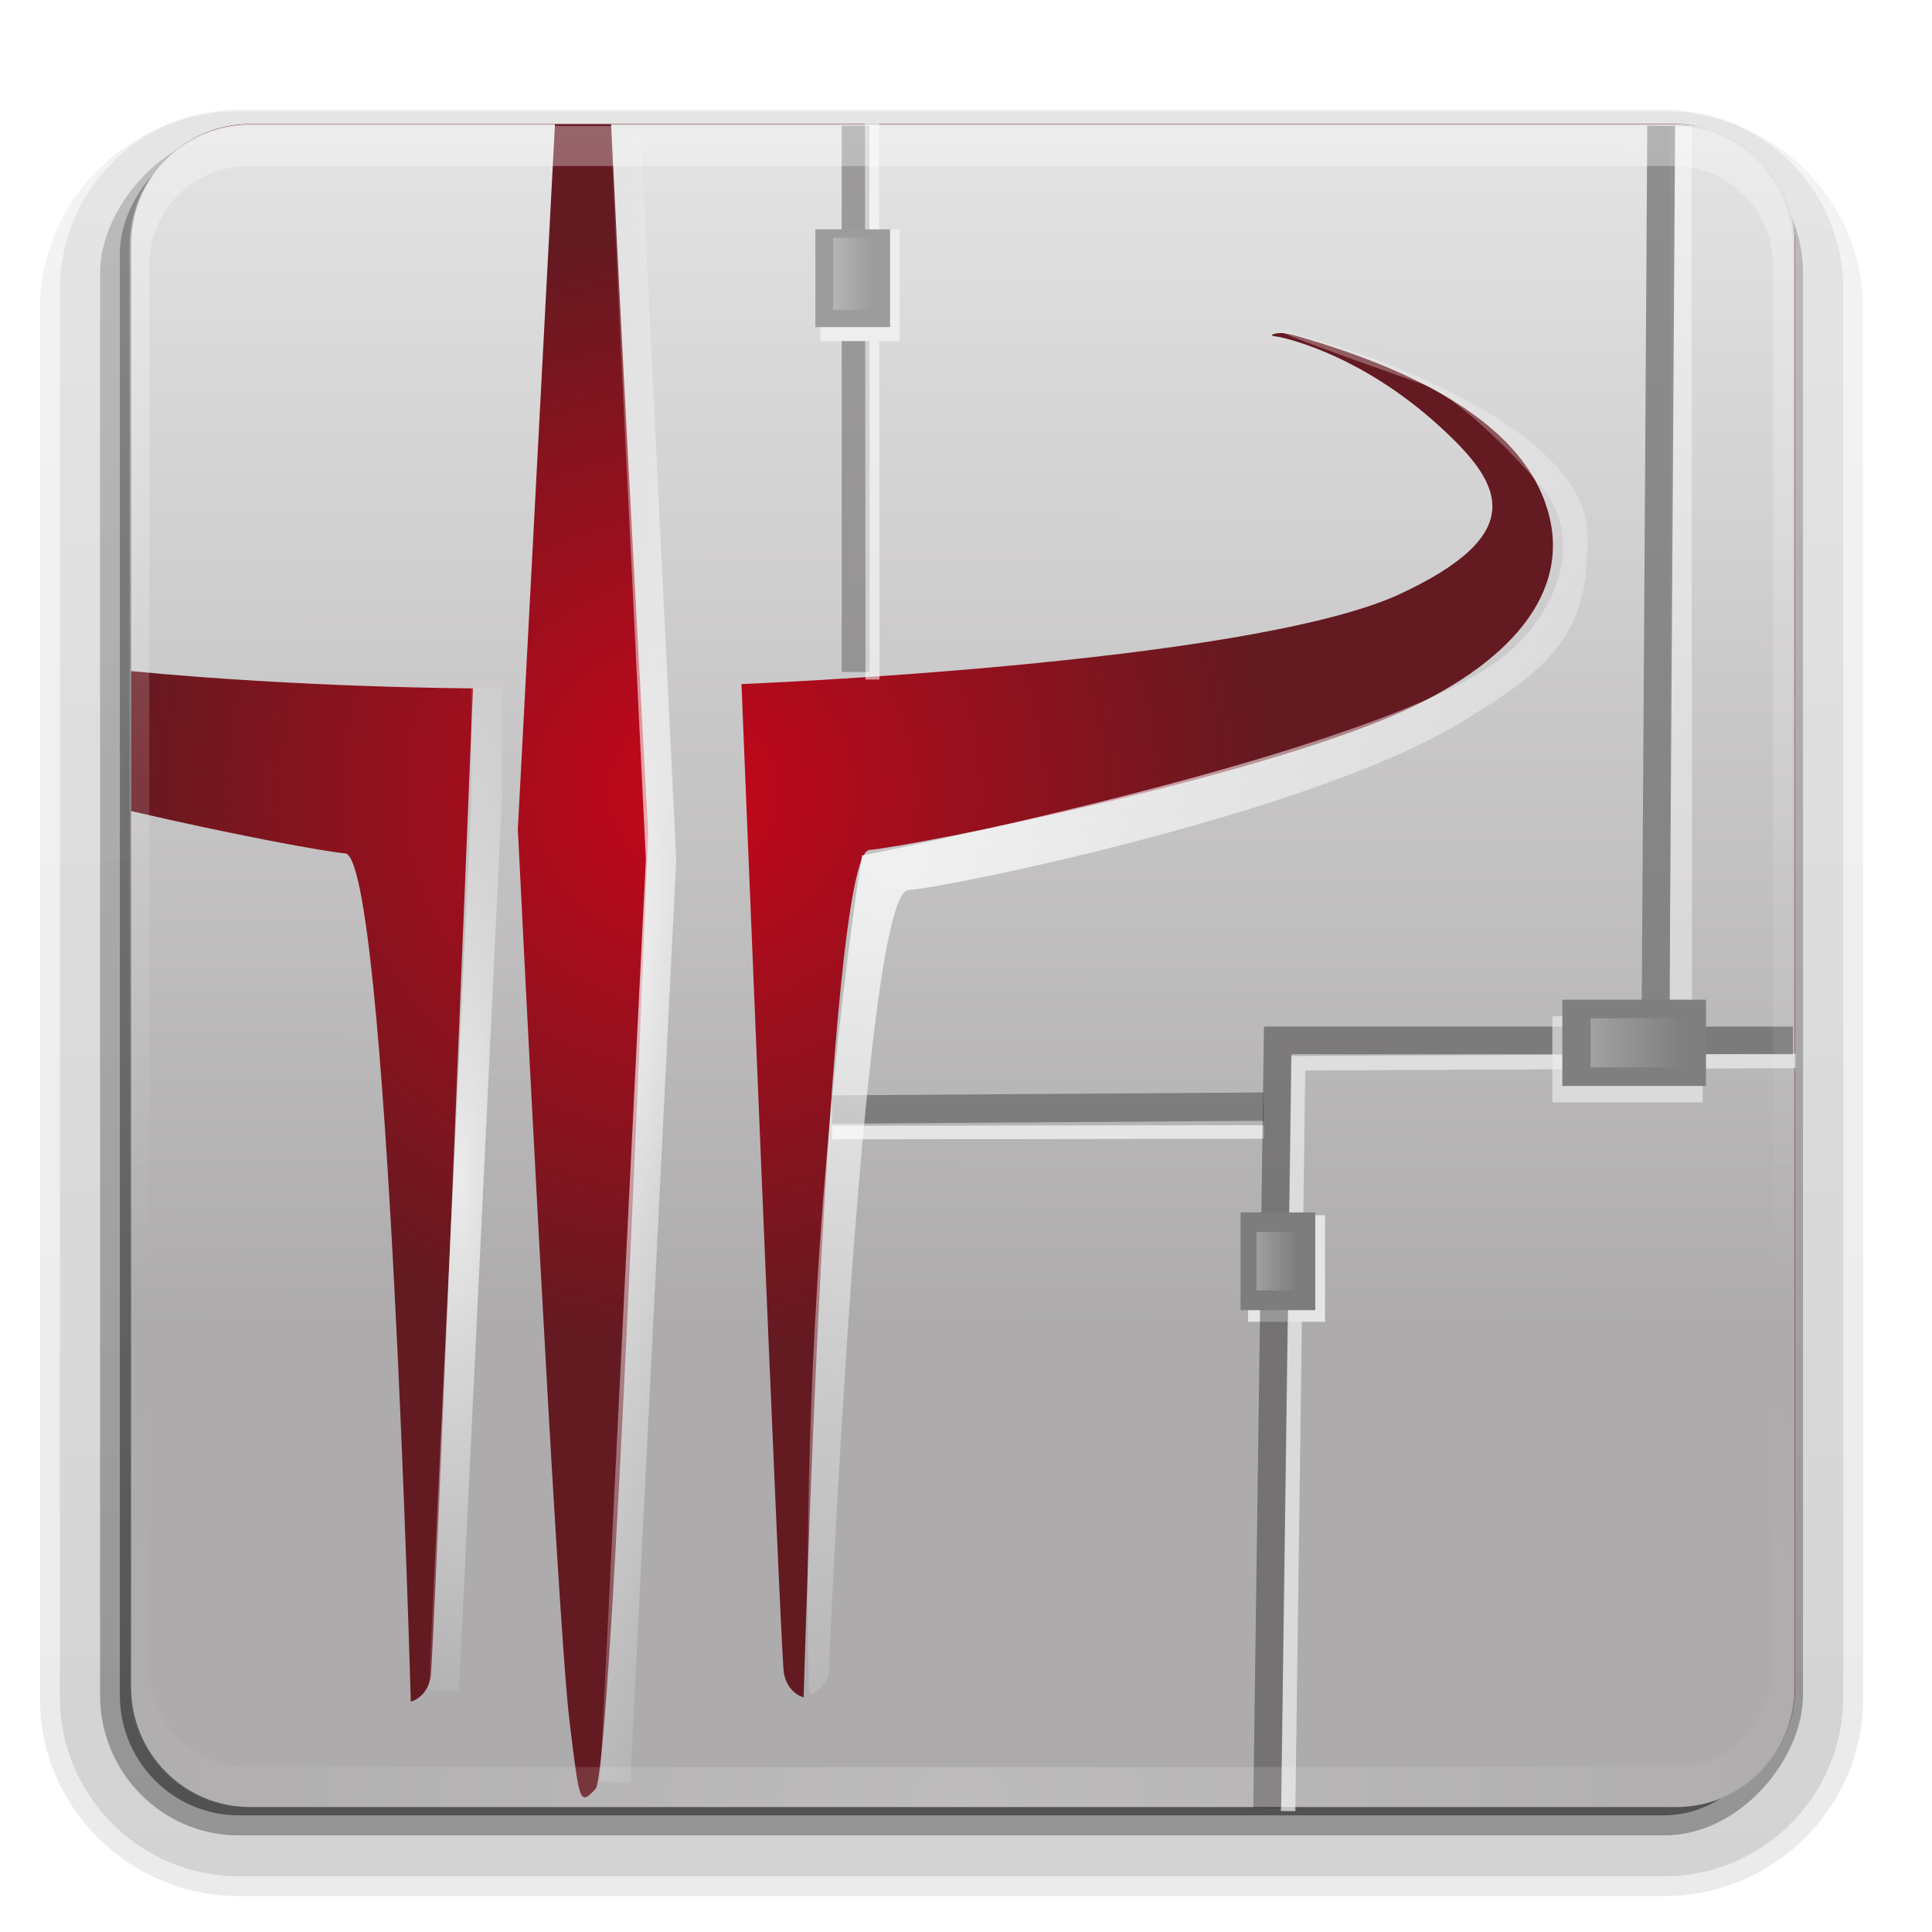 <?xml version="1.0" encoding="UTF-8" standalone="no"?>
<!-- Created with Inkscape (http://www.inkscape.org/) -->
<svg id="svg2408" xmlns:rdf="http://www.w3.org/1999/02/22-rdf-syntax-ns#" xmlns="http://www.w3.org/2000/svg" height="96" width="96" version="1.0" xmlns:cc="http://creativecommons.org/ns#" xmlns:xlink="http://www.w3.org/1999/xlink" xmlns:dc="http://purl.org/dc/elements/1.1/">
 <defs id="defs2410">
  <linearGradient id="ButtonShadow" y2="7.016" gradientUnits="userSpaceOnUse" x2="45.448" gradientTransform="scale(1.006 .994)" y1="92.54" x1="45.448">
   <stop id="stop3750" offset="0"/>
   <stop id="stop3752" style="stop-opacity:.588" offset="1"/>
  </linearGradient>
  <filter id="filter3174" color-interpolation-filters="sRGB">
   <feGaussianBlur id="feGaussianBlur3176" stdDeviation="1.71"/>
  </filter>
  <linearGradient id="linearGradient8478" y2="138.66" gradientUnits="userSpaceOnUse" x2="48" y1="20.221" x1="48">
   <stop id="stop3739-00" style="stop-color:#fff" offset="0"/>
   <stop id="stop3741-66" style="stop-color:#fff;stop-opacity:0" offset="1"/>
  </linearGradient>
  <filter id="filter3174-9" color-interpolation-filters="sRGB">
   <feGaussianBlur id="feGaussianBlur3176-8" stdDeviation="1.71"/>
  </filter>
  <filter id="filter3794-71" height="1.384" width="1.384" color-interpolation-filters="sRGB" y="-.192" x="-.192">
   <feGaussianBlur id="feGaussianBlur3796-90" stdDeviation="5.28"/>
  </filter>
  <clipPath id="clipPath3613-01">
   <rect id="rect3615-422" style="fill:#fff" rx="6" ry="6" height="84" width="84" y="6" x="6"/>
  </clipPath>
  <filter id="filter3174-28" color-interpolation-filters="sRGB">
   <feGaussianBlur id="feGaussianBlur3176-3" stdDeviation="1.71"/>
  </filter>
  <filter id="filter3174-1" color-interpolation-filters="sRGB">
   <feGaussianBlur id="feGaussianBlur3176-1" stdDeviation="1.71"/>
  </filter>
  <filter id="filter3174-0" color-interpolation-filters="sRGB">
   <feGaussianBlur id="feGaussianBlur3176-34" stdDeviation="1.71"/>
  </filter>
  <filter id="filter3174-0-6" color-interpolation-filters="sRGB">
   <feGaussianBlur id="feGaussianBlur3176-34-9" stdDeviation="1.71"/>
  </filter>
  <filter id="filter3174-1-0" color-interpolation-filters="sRGB">
   <feGaussianBlur id="feGaussianBlur3176-1-6" stdDeviation="1.71"/>
  </filter>
  <filter id="filter3174-28-9" color-interpolation-filters="sRGB">
   <feGaussianBlur id="feGaussianBlur3176-3-7" stdDeviation="1.71"/>
  </filter>
  <clipPath id="clipPath3613-01-0">
   <rect id="rect3615-422-5" style="fill:#fff" rx="6" ry="6" height="84" width="84" y="6" x="6"/>
  </clipPath>
  <filter id="filter3794-71-2" height="1.384" width="1.384" color-interpolation-filters="sRGB" y="-.192" x="-.192">
   <feGaussianBlur id="feGaussianBlur3796-90-1" stdDeviation="5.28"/>
  </filter>
  <filter id="filter3174-9-1" color-interpolation-filters="sRGB">
   <feGaussianBlur id="feGaussianBlur3176-8-6" stdDeviation="1.71"/>
  </filter>
  <filter id="filter3174-8" color-interpolation-filters="sRGB">
   <feGaussianBlur id="feGaussianBlur3176-95" stdDeviation="1.71"/>
  </filter>
  <filter id="filter3174-4" color-interpolation-filters="sRGB">
   <feGaussianBlur id="feGaussianBlur3176-0" stdDeviation="1.71"/>
  </filter>
  <linearGradient id="linearGradient4027" y2="11.013" gradientUnits="userSpaceOnUse" x2="43.386" y1="11.013" x1="41.311">
   <stop id="stop7520" style="stop-color:#eee" offset="0"/>
   <stop id="stop7522" style="stop-color:#eee;stop-opacity:0" offset="1"/>
  </linearGradient>
  <linearGradient id="linearGradient4025" y2="62.716" gradientUnits="userSpaceOnUse" x2="65.284" y1="62.716" x1="63.208">
   <stop id="stop7512" style="stop-color:#eee" offset="0"/>
   <stop id="stop7514" style="stop-color:#eee;stop-opacity:0" offset="1"/>
  </linearGradient>
  <linearGradient id="linearGradient4023" y2="51.28" gradientUnits="userSpaceOnUse" x2="85.235" y1="51.28" x1="80.483">
   <stop id="stop7504" style="stop-color:#eee" offset="0"/>
   <stop id="stop7506" style="stop-color:#eee;stop-opacity:0" offset="1"/>
  </linearGradient>
  <radialGradient id="radialGradient4021" xlink:href="#linearGradient3737-83-1" gradientUnits="userSpaceOnUse" cy="90.172" cx="48" gradientTransform="matrix(1.157 0 0 .996 -7.551 .197)" r="42"/>
  <linearGradient id="linearGradient4019" y2="63.893" xlink:href="#linearGradient3737-83-1" gradientUnits="userSpaceOnUse" x2="36.357" y1="6" x1="36.357"/>
  <radialGradient id="radialGradient4017" gradientUnits="userSpaceOnUse" cy="272.48" cx="341.79" gradientTransform="matrix(2.052 .028 -.13 9.054 -324.35 -2204.3)" r="2.295">
   <stop id="stop7458" style="stop-color:#fff" offset="0"/>
   <stop id="stop7460" style="stop-color:#fff;stop-opacity:0" offset="1"/>
  </radialGradient>
  <radialGradient id="radialGradient4015" gradientUnits="userSpaceOnUse" cy="262.31" cx="342.16" gradientTransform="matrix(2.128 .134 -1.04 16.022 -113.26 -3986.2)" r="2.349">
   <stop id="stop7450" style="stop-color:#fff" offset="0"/>
   <stop id="stop7452" style="stop-color:#fff;stop-opacity:0" offset="1"/>
  </radialGradient>
  <radialGradient id="radialGradient4013" gradientUnits="userSpaceOnUse" cy="260.94" cx="352.54" gradientTransform="matrix(2.878 -.018 .015 2.398 -667.15 -360.66)" r="15.307">
   <stop id="stop7442" style="stop-color:#fff" offset="0"/>
   <stop id="stop7444" style="stop-color:#fff;stop-opacity:0" offset="1"/>
  </radialGradient>
  <linearGradient id="linearGradient4011" y2="266.7" gradientUnits="userSpaceOnUse" x2="685" gradientTransform="matrix(1.429 0 0 1.448 -933.01 -320.07)" y1="223.76" x1="685.07">
   <stop id="stop20902" style="stop-color:#e4e3e4" offset="0"/>
   <stop id="stop20904" style="stop-color:#adabac" offset="1"/>
  </linearGradient>
  <radialGradient id="radialGradient4009" gradientUnits="userSpaceOnUse" cy="275.05" cx="768.82" gradientTransform="matrix(1.04 0 0 1.019 -765.53 -242.13)" r="28.823">
   <stop id="stop3843" style="stop-color:#e60017" offset="0"/>
   <stop id="stop3845" style="stop-color:#e60017;stop-opacity:0" offset="1"/>
  </radialGradient>
  <linearGradient id="linearGradient4007" y2="90.239" xlink:href="#ButtonShadow-0-1-4" gradientUnits="userSpaceOnUse" x2="32.251" gradientTransform="translate(0,-97)" y1="6.132" x1="32.251"/>
  <linearGradient id="linearGradient4005" y2="90.239" xlink:href="#ButtonShadow-0-1-4" gradientUnits="userSpaceOnUse" x2="32.251" gradientTransform="matrix(1.024 0 0 1.012 -1.143 -98.071)" y1="6.132" x1="32.251"/>
  <linearGradient id="linearGradient4003" y2="90.239" xlink:href="#ButtonShadow-0-1-4" gradientUnits="userSpaceOnUse" x2="32.251" gradientTransform="matrix(1.024 0 0 -1.002 -1.143 98.041)" y1="6.132" x1="32.251"/>
  <linearGradient id="linearGradient3999" y2="90.239" xlink:href="#ButtonShadow-0-1-4" gradientUnits="userSpaceOnUse" x2="32.251" gradientTransform="matrix(1.024 0 0 -.99 -1.143 98.005)" y1="6.132" x1="32.251"/>
  <filter id="filter7544" color-interpolation-filters="sRGB">
   <feGaussianBlur id="feGaussianBlur7546" stdDeviation="0.061"/>
  </filter>
  <filter id="filter7538" color-interpolation-filters="sRGB">
   <feGaussianBlur id="feGaussianBlur7540" stdDeviation="0.102"/>
  </filter>
  <filter id="filter7532" color-interpolation-filters="sRGB">
   <feGaussianBlur id="feGaussianBlur7534" stdDeviation="0.083"/>
  </filter>
  <linearGradient id="linearGradient3737-83-1">
   <stop id="stop3739-61-4" style="stop-color:#fff" offset="0"/>
   <stop id="stop3741-00-8" style="stop-color:#fff;stop-opacity:0" offset="1"/>
  </linearGradient>
  <filter id="filter6538-8" color-interpolation-filters="sRGB">
   <feGaussianBlur id="feGaussianBlur6540-4" stdDeviation="1.781"/>
  </filter>
  <linearGradient id="ButtonShadow-0-1-4" y2="7.016" gradientUnits="userSpaceOnUse" x2="45.448" gradientTransform="matrix(1.006 0 0 .994 100 0)" y1="92.54" x1="45.448">
   <stop id="stop3750-8-5-1" offset="0"/>
   <stop id="stop3752-5-0-9" style="stop-opacity:.588" offset="1"/>
  </linearGradient>
  <filter id="filter3174-5" color-interpolation-filters="sRGB">
   <feGaussianBlur id="feGaussianBlur3176-04" stdDeviation="1.71"/>
  </filter>
 </defs>
 <g id="layer2" style="display:none">
  <rect id="rect3745" style="opacity:.9;filter:url(#filter3174);fill:url(#ButtonShadow)" rx="6" ry="6" height="85" width="86" y="7" x="5"/>
 </g>
 <g id="layer2-6" style="display:none" transform="translate(115.54 .852)">
  <rect id="rect3745-02" style="opacity:.9;filter:url(#filter3174-0);fill:url(#ButtonShadow)" rx="6" ry="6" height="85" width="86" y="7" x="5"/>
 </g>
 <g id="layer2-7" style="display:none" transform="translate(235.43 .852)">
  <rect id="rect3745-0" style="opacity:.9;filter:url(#filter3174-9);fill:url(#ButtonShadow)" rx="6" ry="6" height="85" width="86" y="7" x="5"/>
 </g>
 <g id="layer2-9" style="display:none" transform="matrix(.958 0 0 .948 252.01 5.136)">
  <rect id="rect3745-3" style="opacity:.9;filter:url(#filter3174-1);fill:url(#ButtonShadow)" rx="6" ry="6" height="85" width="86" y="7" x="5"/>
 </g>
 <g id="layer2-20" style="display:none" transform="matrix(1.022 0 0 1.011 248.67 2.13)">
  <rect id="rect3745-64" style="opacity:.9;filter:url(#filter3174-28);fill:url(#ButtonShadow)" rx="6" ry="6" height="85" width="86" y="7" x="5"/>
 </g>
 <g id="layer5-35" style="display:none" transform="matrix(1.022 0 0 1.011 248.67 2.13)">
  <rect id="rect3171-20" style="opacity:.1;filter:url(#filter3794-71);stroke:#fff;stroke-linecap:round;stroke-width:.5;fill:url(#linearGradient8478)" clip-path="url(#clipPath3613-01)" rx="12" ry="12" height="66" width="66" y="15" x="15"/>
 </g>
 <g id="layer2-92" style="display:none" transform="translate(126.96 -5.724)">
  <rect id="rect3745-31" style="opacity:.9;filter:url(#filter3174-8);fill:url(#ButtonShadow)" rx="6" ry="6" height="85" width="86" y="7" x="5"/>
 </g>
 <g id="layer2-6-8" style="display:none" transform="translate(242.5 -4.872)">
  <rect id="rect3745-02-7" style="opacity:.9;filter:url(#filter3174-0-6);fill:url(#ButtonShadow)" rx="6" ry="6" height="85" width="86" y="7" x="5"/>
 </g>
 <g id="layer2-7-6" style="display:none" transform="translate(362.39 -4.872)">
  <rect id="rect3745-0-3" style="opacity:.9;filter:url(#filter3174-9-1);fill:url(#ButtonShadow)" rx="6" ry="6" height="85" width="86" y="7" x="5"/>
 </g>
 <g id="layer2-9-8" style="display:none" transform="matrix(.958 0 0 .948 378.97 -.588)">
  <rect id="rect3745-3-5" style="opacity:.9;filter:url(#filter3174-1-0);fill:url(#ButtonShadow)" rx="6" ry="6" height="85" width="86" y="7" x="5"/>
 </g>
 <g id="layer2-20-5" style="display:none" transform="matrix(1.022 0 0 1.011 375.63 -3.594)">
  <rect id="rect3745-64-0" style="opacity:.9;filter:url(#filter3174-28-9);fill:url(#ButtonShadow)" rx="6" ry="6" height="85" width="86" y="7" x="5"/>
 </g>
 <g id="layer5-35-1" style="display:none" transform="matrix(1.022 0 0 1.011 375.63 -3.594)">
  <rect id="rect3171-20-2" style="opacity:.1;filter:url(#filter3794-71-2);stroke:#fff;stroke-linecap:round;stroke-width:.5;fill:url(#linearGradient8478)" clip-path="url(#clipPath3613-01-0)" rx="12" ry="12" height="66" width="66" y="15" x="15"/>
 </g>
 <g id="layer2-8" style="display:none" transform="translate(124.25 -23.161)">
  <rect id="rect3745-6" style="opacity:.9;filter:url(#filter3174-4);fill:url(#ButtonShadow)" rx="6" ry="6" height="85" width="86" y="7" x="5"/>
 </g>
 <g id="g33573" transform="matrix(.958 0 0 .948 1.701 3.285)">
  <g id="layer2-94" style="display:none">
   <rect id="rect3745-1" style="opacity:.9;filter:url(#filter3174-5);fill:url(#ButtonShadow)" rx="6" ry="6" height="85" width="86" y="7" x="5"/>
  </g>
  <g id="g3964" transform="matrix(1.003 0 0 1.001 -.001 -.137)">
   <g id="layer6-42-0" transform="matrix(1.024 0 0 1.049 -1.715 -3.728)">
    <path id="path3786-7-1" style="opacity:0.08;fill:url(#linearGradient3999)" d="m12 95.031c-5.511 0-10.031-4.422-10.031-9.813v-69.459c-0-5.392 4.52-9.814 10.031-9.814h72c5.511 0 10.031 4.422 10.031 9.813v69.459c0 5.391-4.52 9.813-10.031 9.813h-72z"/>
    <path id="path3778-4-8" style="opacity:.1;fill:url(#linearGradient4003)" d="m12 94.041c-4.972 0-9.031-4.019-9.031-8.941v-70.292c0-4.923 4.06-8.942 9.031-8.942h72c4.972 0 9.031 4.019 9.031 8.941v70.292c0 4.922-4.06 8.941-9.031 8.941h-72z"/>
    <path id="path3770-0-1" style="opacity:.2;fill:url(#linearGradient4003)" d="m12 93.02c-4.409 0-8-3.555-8-7.92v-70.292c0-4.366 3.591-7.921 8-7.921h72c4.409 0 8 3.555 8 7.92v70.292c0 4.365-3.591 7.92-8 7.92h-72z"/>
    <rect id="rect3723-3-5" style="opacity:.3;fill:url(#linearGradient4005)" transform="scale(1,-1)" rx="7" ry="7" height="85" width="86" y="-92" x="5"/>
    <rect id="rect3716-28-3" style="opacity:.45;fill:url(#linearGradient4007)" transform="scale(1,-1)" rx="6" ry="6" height="84" width="84" y="-91" x="6"/>
   </g>
   <rect id="rect7020" style="fill:#641a21" rx="6.146" ry="6.295" height="88.123" width="86.037" y="3.169" x="5.024"/>
   <path id="path7072" style="opacity:.76;fill:url(#radialGradient4009)" d="m64.255 38.116a29.985 29.352 0 1 1 -59.97 0 29.985 29.352 0 1 1 59.97 0z"/>
   <path id="rect2419-3-9" style="fill:url(#linearGradient4011)" d="m11.17 3.183c-3.405 0-6.161 2.8-6.161 6.287v22.345c8.9 0.874 17.68 0.905 17.68 0.905s-2.019 50.642-2.188 51.747c-0.169 1.105-1.027 1.312-1.027 1.312s-1.197-44.235-3.393-44.419c-1.028-0.086-5.678-0.95-11.073-2.216v45.866c0 3.487 2.757 6.287 6.161 6.287h73.758c3.405 0 6.117-2.8 6.117-6.287v-75.539c0-3.487-2.712-6.287-6.117-6.287h-55.095c0.715 14.993 1.92 37.091 1.92 37.091s-1.879 49.152-2.724 50.073c-0.845 0.921-0.833 0.661-1.339-3.483-0.673-5.505-2.679-46.773-2.679-46.773l1.92-36.91zm53.13 10.947c0.188-0.042 0.485-0.007 0.982 0.136 5.724 1.654 10.984 4.246 12.68 8.278 1.859 4.42-0.911 8.296-6.563 11.082-7.381 3.639-26.021 7.37-28.217 7.554-2.197 0.184-3.393 44.374-3.393 44.374s-0.858-0.207-1.027-1.312-2.188-51.747-2.188-51.747 25.82-1.035 33.872-4.631c7.02-3.252 5.426-5.888 2.3-8.8-4.325-4.028-8.446-4.762-8.446-4.762s-0.625-0.045-0.061-0.171z"/>
   <path id="path6759-8" style="opacity:.65;stroke:#fff;stroke-width:.491px;fill:none" d="m364.74 268.41-15.641 0.021" transform="matrix(1.429 0 0 1.448 -457.6 -332.71)"/>
   <path id="path6735-2" style="opacity:.677;stroke:#646464;stroke-width:1.484px;fill:#7c7b7c" d="m63.567 54.621-22.308 0.152"/>
   <path id="path6737-7" style="opacity:.714;stroke:#7f7e7e;stroke-width:1.438px;fill:#7f7e7e" d="m42.476 31.864v-28.598"/>
   <path id="path6755-6" style="opacity:.419;stroke:#fff;stroke-width:.791;fill:none" d="m379.82 264.02-0.012-31.969" transform="matrix(1.429 0 0 1.448 -457.6 -332.71)"/>
   <path id="path20868" style="opacity:.774;fill:url(#radialGradient4013)" d="m350.18 258.41s18.738-3.648 23.203-7.181c1.893-1.498 3.043-4.246 1.334-6.212-2.509-2.886-4.019-3.568-4.019-3.568s-6.69-2.34-5.168-1.967c4.784 1.175 10.747 4.018 10.887 7.156 0.167 3.764-1.338 5.006-4.602 6.985-5.29 3.208-18.292 5.911-19.964 6.041-1.673 0.131-2.885 28.448-2.885 28.448s-0.694 1.124-0.712 0.329c-0.369-16.177 1.926-30.033 1.926-30.033z" transform="matrix(1.429 0 0 1.448 -457.6 -332.71)"/>
   <path id="path7056-23" style="filter:url(#filter6538-8);stroke-opacity:0;fill:none" d="m660.56 223.62c-2.383 0-4.312 1.935-4.312 4.344v15.438c6.229 0.604 12.375 0.625 12.375 0.625s-1.413 34.987-1.531 35.75c-0.118 0.763-0.719 0.906-0.719 0.906s-0.838-30.56-2.375-30.688c-0.72-0.06-3.974-0.656-7.75-1.531v31.688c0 2.409 1.929 4.344 4.312 4.344h51.625c2.383 0 4.281-1.935 4.281-4.344v-52.188c0-2.409-1.898-4.344-4.281-4.344h-38.562c0.5 10.358 1.344 25.625 1.344 25.625s-1.315 33.958-1.906 34.594c-0.591 0.636-0.583 0.456-0.938-2.406-0.471-3.802-1.875-32.312-1.875-32.312l1.344-25.5h-11.031zm37.188 7.562c0.132-0.029 0.34-0.005 0.688 0.094 4.007 1.143 7.688 2.933 8.875 5.719 1.301 3.054-0.637 5.731-4.594 7.656-5.167 2.514-18.213 5.091-19.75 5.219-1.538 0.127-2.375 30.656-2.375 30.656s-0.6-0.143-0.719-0.906c-0.118-0.763-1.531-35.75-1.531-35.75s19.638-0.002 24.25-3.438c4.612-3.435 4.006-3.549 0.812-6.094-3.371-2.686-5.656-2.562-5.656-2.562s-0.395-0.506 0-0.594z" transform="matrix(1.331 0 0 1.338 -863.95 -292.63)"/>
   <path id="path6751" style="opacity:.728;stroke:#ececec;stroke-width:.524;fill:none" d="m365.6 292.97 0.362-27.045 17.999-0.084" transform="matrix(1.429 0 0 1.448 -457.6 -332.71)"/>
   <path id="path6719" style="opacity:.747;stroke:url(#radialGradient4015);stroke-width:1.099;fill:none" d="m341.7 232.53 1.295 26.289-1.664 33.274" transform="matrix(1.428 0 0 1.452 -457.38 -334.13)"/>
   <path id="path6725" style="opacity:.747;stroke:url(#radialGradient4017);stroke-width:1.099;fill:none" d="m342.54 254.39 0.025 3.969-1.555 32.204" transform="matrix(1.428 0 0 1.452 -465.78 -336.69)"/>
   <rect id="rect7536" style="filter:url(#filter7538);fill:#e5e5e5" transform="matrix(1.03 0 0 1.091 -1.984 -5.992)" height="5.117" width="3.863" y="60.769" x="62.87"/>
   <path id="path6727-4" style="opacity:.372;stroke:#141414;stroke-width:1.446px;fill:none" d="m63.763 91.346 0.542-40.193h26.64"/>
   <path id="path6729-3" style="opacity:.737;stroke:#6f6f6f;stroke-width:1.438px;fill:none" d="m83.838 50.829 0.297-47.563"/>
   <rect id="rect7526" style="filter:url(#filter7532);fill:#ececec;fill-opacity:.655" height="4.515" width="7.772" y="49.883" x="78.507"/>
   <rect id="rect6731-4" style="fill:#7d7d7d" height="5.117" width="3.863" y="60.161" x="62.384"/>
   <rect id="rect6733-6" style="fill:#7f7f7f" height="4.515" width="7.428" y="49.023" x="79.023"/>
   <path id="path6757-2" style="opacity:.548;stroke:#fff;stroke-width:.507;fill:none" d="m350.56 252.05-0.018-20.107" transform="matrix(1.429 0 0 1.448 -457.6 -332.71)"/>
   <rect id="rect7542" style="filter:url(#filter7544);fill:#eee" transform="matrix(1.061 0 0 1.139 -2.719 -2.017)" height="5.117" width="3.863" y="9.415" x="40.883"/>
   <rect id="rect6745-1" style="fill:#9c9c9c" height="5.117" width="3.863" y="8.685" x="40.396"/>
   <g id="g15864-0" transform="matrix(1.024 0 0 1.048 -1.222 -3.016)">
    <path id="path15866-1" style="opacity:.327;fill:url(#linearGradient4019)" d="m12 6c-3.324 0-6 2.676-6 6v2 68 2c0 0.335 0.041 0.651 0.094 0.969 0.049 0.296 0.097 0.597 0.188 0.875 0.01 0.03 0.021 0.064 0.031 0.094 0.099 0.288 0.235 0.547 0.375 0.812 0.145 0.274 0.316 0.536 0.5 0.781 0.184 0.246 0.374 0.473 0.594 0.688 0.44 0.428 0.943 0.815 1.5 1.094 0.279 0.14 0.573 0.247 0.875 0.344-0.256-0.1-0.487-0.236-0.719-0.375-0.007-0.004-0.024 0.004-0.031 0-0.032-0.019-0.062-0.043-0.094-0.062-0.12-0.077-0.231-0.164-0.344-0.25-0.106-0.081-0.213-0.161-0.312-0.25-0.178-0.162-0.347-0.346-0.5-0.531-0.107-0.131-0.218-0.266-0.312-0.407-0.025-0.038-0.038-0.086-0.063-0.125-0.065-0.103-0.13-0.204-0.187-0.312-0.101-0.195-0.206-0.416-0.281-0.625-0.008-0.022-0.024-0.041-0.031-0.063-0.032-0.092-0.036-0.187-0.062-0.281-0.03-0.107-0.07-0.203-0.094-0.313-0.073-0.341-0.125-0.698-0.125-1.062v-2-68-2c0-2.782 2.218-5 5-5h2 68 2c2.782 0 5 2.218 5 5v2 68 2c0 0.364-0.052 0.721-0.125 1.062-0.044 0.207-0.088 0.398-0.156 0.594-0.008 0.022-0.023 0.041-0.031 0.062-0.063 0.174-0.138 0.367-0.219 0.531-0.042 0.083-0.079 0.17-0.125 0.25-0.055 0.097-0.127 0.188-0.188 0.281-0.094 0.141-0.205 0.276-0.312 0.406-0.143 0.174-0.303 0.347-0.469 0.5-0.011 0.01-0.02 0.021-0.031 0.031-0.138 0.126-0.285 0.234-0.438 0.344-0.103 0.073-0.204 0.153-0.312 0.219-0.007 0.004-0.024-0.004-0.031 0-0.232 0.139-0.463 0.275-0.719 0.375 0.302-0.097 0.596-0.204 0.875-0.344 0.557-0.279 1.06-0.666 1.5-1.094 0.22-0.214 0.409-0.442 0.594-0.688s0.355-0.508 0.5-0.781c0.14-0.265 0.276-0.525 0.375-0.812 0.01-0.031 0.021-0.063 0.031-0.094 0.09-0.278 0.139-0.579 0.188-0.875 0.053-0.318 0.094-0.634 0.094-0.969v-2-68-2c0-3.324-2.676-6-6-6h-72z"/>
    <path id="path15868-2" style="opacity:.2;fill:url(#radialGradient4021)" d="m12 90c-3.324 0-6-2.676-6-6v-2-68-2c0-0.335 0.041-0.651 0.094-0.969 0.049-0.296 0.097-0.597 0.188-0.875 0.01-0.03 0.021-0.063 0.031-0.094 0.099-0.287 0.235-0.547 0.375-0.812 0.145-0.274 0.316-0.536 0.5-0.781 0.184-0.246 0.374-0.473 0.594-0.688 0.44-0.428 0.943-0.815 1.5-1.094 0.279-0.14 0.574-0.247 0.875-0.344-0.256 0.1-0.486 0.236-0.719 0.375-0.007 0.004-0.024-0.004-0.031 0-0.032 0.019-0.062 0.043-0.094 0.062-0.12 0.077-0.231 0.164-0.344 0.25-0.106 0.081-0.213 0.161-0.312 0.25-0.178 0.161-0.347 0.345-0.5 0.531-0.107 0.13-0.218 0.265-0.312 0.406-0.025 0.038-0.038 0.086-0.063 0.125-0.065 0.103-0.13 0.204-0.187 0.312-0.101 0.195-0.206 0.416-0.281 0.625-0.008 0.022-0.024 0.041-0.031 0.063-0.032 0.092-0.036 0.187-0.062 0.281-0.03 0.107-0.07 0.203-0.094 0.312-0.073 0.342-0.125 0.699-0.125 1.062v2 68 2c0 2.782 2.218 5 5 5h2 68 2c2.782 0 5-2.218 5-5v-2-68-2c0-0.364-0.052-0.721-0.125-1.062-0.044-0.207-0.088-0.398-0.156-0.594-0.008-0.022-0.024-0.041-0.031-0.063-0.063-0.174-0.139-0.367-0.219-0.531-0.042-0.083-0.079-0.17-0.125-0.25-0.055-0.097-0.127-0.188-0.188-0.281-0.094-0.141-0.205-0.276-0.312-0.406-0.143-0.174-0.303-0.347-0.469-0.5-0.011-0.01-0.02-0.021-0.031-0.031-0.139-0.126-0.285-0.234-0.438-0.344-0.102-0.073-0.204-0.153-0.312-0.219-0.007-0.004-0.024 0.004-0.031 0-0.232-0.139-0.463-0.275-0.719-0.375 0.302 0.097 0.596 0.204 0.875 0.344 0.557 0.279 1.06 0.666 1.5 1.094 0.22 0.214 0.409 0.442 0.594 0.688s0.355 0.508 0.5 0.781c0.14 0.265 0.276 0.525 0.375 0.812 0.01 0.031 0.021 0.063 0.031 0.094 0.09 0.278 0.139 0.579 0.188 0.875 0.053 0.318 0.094 0.634 0.094 0.969v2 68 2c0 3.324-2.676 6-6 6h-72z"/>
   </g>
   <rect id="rect7464" style="opacity:.304;fill:url(#linearGradient4023)" height="2.569" width="4.752" y="49.996" x="80.483"/>
   <rect id="rect7466" style="opacity:.304;fill:url(#linearGradient4025)" height="3.056" width="2.076" y="61.188" x="63.208"/>
   <rect id="rect7468" style="opacity:.304;fill:url(#linearGradient4027)" height="3.785" width="2.076" y="9.12" x="41.311"/>
  </g>
 </g>
</svg>
